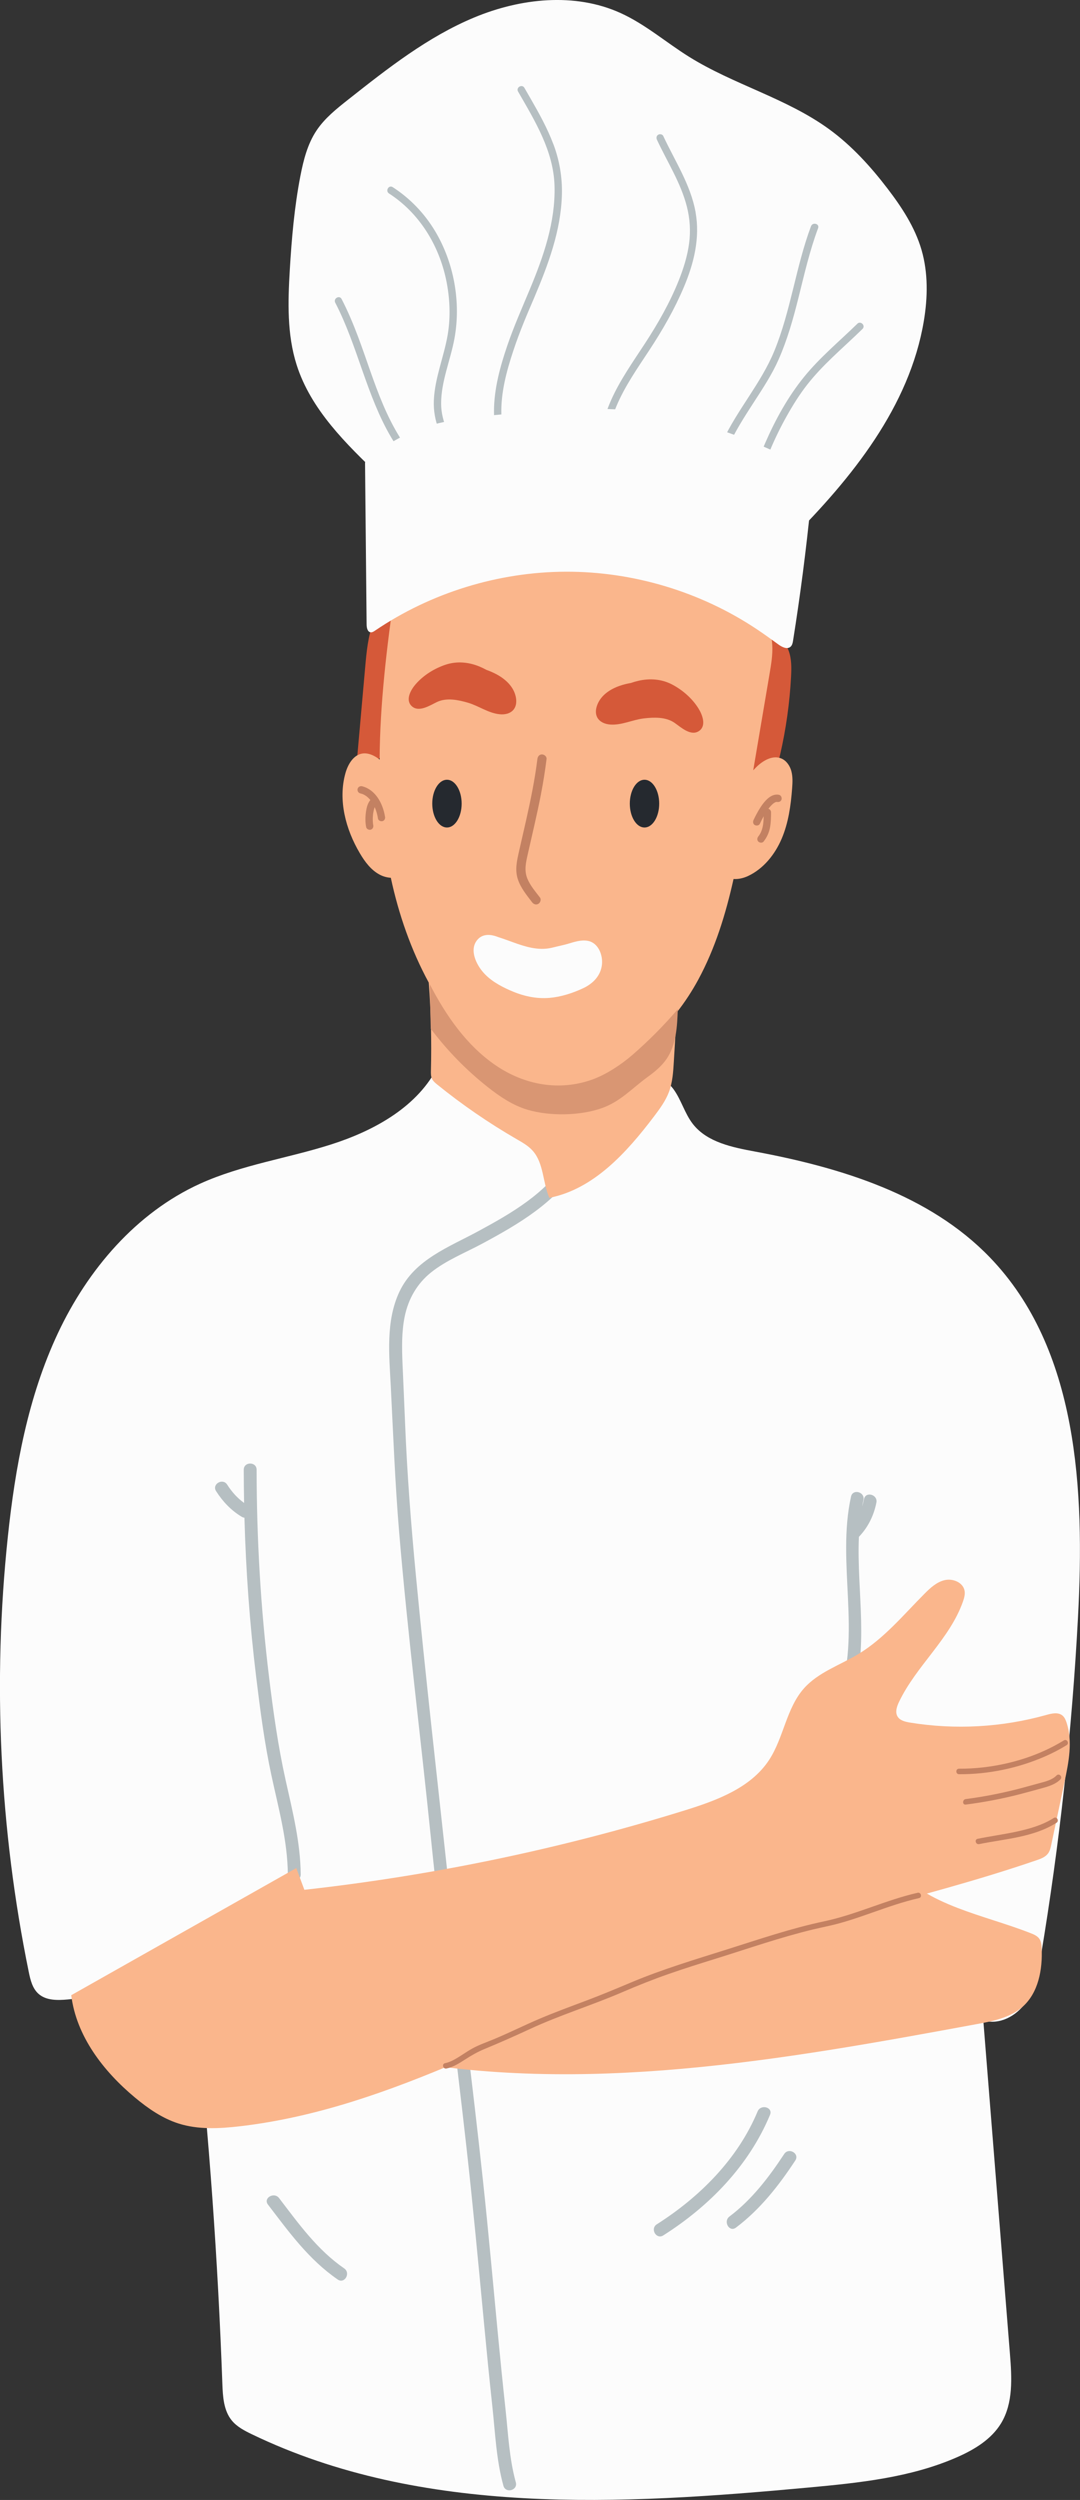 <svg xmlns="http://www.w3.org/2000/svg" width="466.57" height="1080" viewBox="0 0 466.57 1080"><rect x="0" y="0" width="466.57" height="1080" fill="#333333" stroke="none"/><g id="a"/><g id="b"><g id="c"><g id="d"><path d="M189.4 460.25c-8.65 17.73-27.54 28.14-46.33 34.15-18.79 6.01-38.67 8.8-56.63 16.96-27.62 12.56-48.53 37.13-61.43 64.6-12.89 27.47-18.44 57.8-21.63 87.97-6.61 62.6-3.56 126.21 9.03 187.89.7 3.45 1.57 7.14 4.2 9.5 3.28 2.95 8.21 2.87 12.61 2.47 12.35-1.14 24.58-3.53 36.44-7.15 4.03-1.23 8.52-2.57 12.31-.72 4.87 2.37 6.06 8.64 6.64 14.02 5.71 53.11 9.53 106.43 11.45 159.81.2 5.57.54 11.59 4.07 15.91 2.24 2.74 5.49 4.42 8.68 5.96 73.49 35.42 159.27 30.52 240.5 23.01 21.84-2.02 44.1-4.28 64.18-13.11 7.44-3.27 14.8-7.71 19-14.67 5.28-8.74 4.63-19.68 3.82-29.86l-11.52-144.21c6.75 2.24 14.3-1.81 18.34-7.65 4.04-5.85 5.37-13.1 6.54-20.11 8.08-48.43 13.44-97.32 16.03-146.35 2.91-54.9.07-115.97-38.12-155.52-26.14-27.08-64.26-38.73-101.26-45.64-9.9-1.85-20.81-3.99-27-11.94-3.56-4.57-5.01-10.49-8.45-15.15-3.45-4.66-10.6-7.69-14.95-3.86l-86.54-6.31z" fill="#fcfcfc"/><path d="M244.65 501.29c-8.43 14.12-23.93 22.95-37.98 30.57-12.66 6.87-27.56 12.28-34.11 26.17-5.99 12.7-4.42 27.43-3.73 41.01 1.06 20.96 1.85 41.88 3.6 62.8 3.7 44.24 9.28 88.3 13.76 132.47 4.53 44.71 10.4 89.26 15.39 133.92 2.78 24.88 5.09 49.8 7.45 74.72 1.15 12.15 2.33 24.31 3.65 36.44 1.25 11.51 1.7 23.27 4.8 34.48.95 3.44 6.31 1.98 5.36-1.48-2.84-10.26-3.29-20.93-4.44-31.46-1.18-10.84-2.27-21.69-3.3-32.55-2.11-22.05-4.07-44.11-6.43-66.13-4.67-43.64-10.39-87.16-15.12-130.79-4.73-43.64-9.72-87.29-13.89-130.99-2.09-21.91-3.8-43.87-4.67-65.87-.33-8.42-.74-16.84-1.09-25.26-.28-6.87-.45-13.91.95-20.68 1.58-7.57 5.33-14.14 11.41-19 6.56-5.24 14.84-8.51 22.2-12.47 15.25-8.21 31.86-17.82 40.99-33.11 1.84-3.08-2.96-5.88-4.8-2.8z" fill="#b6bfc2"/><path d="M371.17 663.8c3.89-4.09 6.35-9.15 7.44-14.67.69-3.49-4.66-4.99-5.36-1.48-.22 1.09-.49 2.15-.81 3.19.17-.95.36-1.89.57-2.83.77-3.48-4.59-4.97-5.36-1.48-6.33 28.68 4.68 59.47-5.6 87.42-1.24 3.36 4.13 4.81 5.36 1.48 8.45-22.96 2.6-47.6 3.64-71.51.04-.04.09-.07.13-.11z" fill="#b6bfc2"/><path d="M123.4 769.07c-3.28-14.73-5.36-29.7-7.18-44.67-3.61-29.69-5.33-59.56-5.36-89.46.0-3.58-5.56-3.58-5.56.0.0 4.78.07 9.57.16 14.35-2.94-2.12-5.35-4.83-7.31-7.91-1.92-3.01-6.73-.22-4.8 2.8 2.85 4.48 6.5 8.35 11.08 11.08.4.24.79.36 1.17.4.63 22.97 2.28 45.91 5.06 68.73 1.73 14.24 3.58 28.57 6.6 42.6 3.04 14.14 6.98 28.21 7.09 42.78.03 3.57 5.58 3.58 5.56.0-.11-13.83-3.52-27.28-6.51-40.7z" fill="#b6bfc2"/><path d="M327.3 912.14c-8.56 20.55-24.98 36.97-43.55 48.77-3.01 1.91-.23 6.72 2.8 4.8 19.92-12.65 36.95-30.11 46.11-52.09 1.37-3.3-4-4.74-5.36-1.48z" fill="#b6bfc2"/><path d="M338.79 930.53c-6.6 10.03-13.99 19.74-23.66 27.02-2.82 2.12-.06 6.95 2.8 4.8 10.48-7.89 18.49-18.13 25.65-29.01 1.97-3-2.84-5.78-4.8-2.8z" fill="#b6bfc2"/><path d="M148.7 979.97c-11.67-8.05-19.64-19.27-28.14-30.38-2.14-2.8-6.97-.04-4.8 2.8 9.11 11.92 17.62 23.75 30.14 32.38 2.95 2.04 5.73-2.78 2.8-4.8z" fill="#b6bfc2"/><path d="M128 807.02l3.49 9.39c55.65-6.19 110.71-17.68 164.19-34.27 13.83-4.29 28.58-9.68 36.54-21.77 6.36-9.66 7.45-22.39 15.13-31.02 6.21-6.97 15.58-10 23.56-14.84 11.03-6.69 19.39-16.87 28.49-26.01 2.52-2.54 5.3-5.11 8.8-5.89 3.49-.78 7.81 1.02 8.49 4.53.31 1.58-.15 3.21-.68 4.73-5.71 16.24-20.26 27.86-27.65 43.42-.93 1.96-1.73 4.35-.63 6.22 1.03 1.76 3.29 2.3 5.3 2.64 19.6 3.21 39.9 2.08 59.02-3.29 2.31-.65 5.05-1.28 6.91.24.94.76 1.43 1.93 1.81 3.08 2.69 8.15.93 17.02-.84 25.42-1.92 9.09-3.84 18.18-5.76 27.27-.28 1.34-.58 2.72-1.39 3.82-1.15 1.58-3.11 2.3-4.95 2.93-51.26 17.6-104.99 27.47-155.78 46.39-62.93 23.45-121.93 60.89-188.65 68.58-8.77 1.01-17.84 1.46-26.25-1.21-7.01-2.23-13.19-6.51-18.84-11.22-13.67-11.38-25.36-26.56-27.53-44.22l97.22-54.93z" fill="#fab68c"/><path d="M386.48 806.69c14.33 16.8 38.32 20.4 58.86 28.49 1.36.53 2.78 1.15 3.63 2.34.83 1.16.97 2.67 1.04 4.1.42 9.2-1.39 19.3-8.31 25.38-5.3 4.66-12.61 6.11-19.55 7.39-84.14 15.54-170.69 31.09-254.67 14.71l219-82.4z" fill="#fab68c"/><path d="M396.4 817.7c-13.73 3.13-26.52 9.39-40.3 12.31-14.28 3.02-28.1 7.75-42 12.14-13.79 4.36-27.68 8.51-41.04 14.1-6.56 2.75-13.09 5.51-19.75 8.01-6.68 2.51-13.39 4.97-19.97 7.75-6.69 2.84-13.19 6.1-19.9 8.9-3.09 1.29-6.36 2.4-9.3 4.01-2.72 1.49-5.21 3.39-7.94 4.87-1.26.68-2.55 1.24-3.95 1.53-1.5.32-.86 2.61.63 2.3 2.9-.61 5.48-2.26 7.94-3.84 2.72-1.75 5.37-3.3 8.37-4.54 6.66-2.76 13.22-5.66 19.75-8.69 12.94-6.01 26.63-10.2 39.73-15.84 6.67-2.87 13.37-5.56 20.23-7.95 6.82-2.38 13.72-4.54 20.62-6.69 13.89-4.33 27.67-9.15 41.83-12.56 3.51-.84 7.05-1.51 10.54-2.44 3.41-.91 6.77-1.99 10.1-3.13 6.62-2.26 13.17-4.75 19.91-6.64 1.7-.48 3.41-.92 5.13-1.31 1.49-.34.86-2.64-.63-2.3z" fill="#c38162"/><path d="M459.6 751.86c-10.51 6.47-22.74 10.28-34.96 11.67-3.43.39-6.89.58-10.34.56-1.53-.01-1.53 2.37.0 2.38 12.66.09 25.44-2.59 37.04-7.63 3.26-1.42 6.43-3.05 9.46-4.92 1.3-.8.11-2.86-1.2-2.06z" fill="#c38162"/><path d="M456.45 766.99c-1.86 1.94-4.75 2.64-7.26 3.31-3.27.88-6.53 1.82-9.82 2.66-7.3 1.85-14.7 3.29-22.16 4.25-1.5.19-1.52 2.58.0 2.38 7.81-1 15.53-2.47 23.16-4.42 3.34-.86 6.67-1.8 9.99-2.71 2.74-.75 5.74-1.67 7.77-3.78 1.06-1.11-.62-2.79-1.68-1.68z" fill="#c38162"/><path d="M455.23 785.38c-4.84 3.08-10.44 4.67-15.99 5.88-5.59 1.21-11.27 1.97-16.88 3.11-1.5.31-.87 2.6.63 2.3 11.2-2.28 23.54-2.93 33.44-9.23 1.29-.82.1-2.88-1.2-2.06z" fill="#c38162"/><g><path d="M154.04 334.74c1.37-15.44 2.74-30.89 4.11-46.33.59-6.7 1.21-13.5 3.61-19.78 2.4-6.28 6.87-12.09 13.13-14.55 7.76 30.54 7.74 63.01-20.85 80.67z" fill="#d55939"/><path d="M153.57 335.49l4.18-47.12c.59-6.64 1.2-13.51 3.64-19.89 2.73-7.13 7.59-12.51 13.35-14.78l.42-.17.11.44c4.45 17.51 5.53 32.76 3.21 45.33-2.87 15.58-11.03 27.61-24.23 35.77l-.67.42zm21.04-80.88c-5.37 2.28-9.9 7.41-12.48 14.15-2.4 6.28-3 13.09-3.59 19.67l-4.04 45.54c22.92-14.58 29.68-41.28 20.11-79.36z" fill="#d55939"/></g><g><path d="M318.86 344.49c2.75-3.98 6.41-7.32 10.63-9.69 1.72-.97 3.59-1.82 4.86-3.33 1.31-1.55 1.83-3.6 2.29-5.57 2.53-11 4.1-22.22 4.7-33.49.2-3.78.27-7.68-1.05-11.23-1.8-4.81-6-8.41-10.65-10.59-4.65-2.18-9.77-3.12-14.82-4.04l4.05 77.95z" fill="#d55939"/><path d="M319.19 344.71l-.65-.45c2.78-4.02 6.5-7.41 10.76-9.81.29-.16.58-.32.88-.48 1.41-.77 2.86-1.56 3.88-2.76 1.22-1.44 1.74-3.38 2.2-5.41 2.52-10.95 4.1-22.2 4.69-33.42.2-3.69.28-7.58-1.02-11.07-1.6-4.28-5.31-7.96-10.45-10.37-4.63-2.17-9.77-3.11-14.73-4.01l.14-.78c5.01.91 10.19 1.85 14.92 4.07 5.33 2.5 9.19 6.34 10.86 10.81 1.36 3.63 1.27 7.62 1.07 11.39-.6 11.27-2.18 22.56-4.71 33.56-.49 2.13-1.04 4.16-2.37 5.74-1.11 1.31-2.63 2.14-4.1 2.94-.29.16-.58.32-.87.48-4.15 2.34-7.78 5.65-10.5 9.57z" fill="#d55939"/></g><path d="M341.9 333.21c-.63-2.36-2.13-4.61-4.38-5.55-3.7-1.54-7.85.87-10.72 3.67-.48.47-.95.96-1.4 1.45 2.36-13.94 4.72-27.88 7.08-41.82.68-4.03 1.37-8.09 1.15-12.17-.86-16.3-15.65-28.48-30.72-34.73-34.62-14.36-74.03-8.45-110.61-.28-6.61 1.47-13.73 3.34-21.72 11.33-3.44 24.21-6.45 48.66-6.58 73.06-.71-.58-1.47-1.1-2.3-1.54-1.51-.81-3.23-1.33-4.93-1.13-4.03.48-6.48 4.68-7.56 8.59-3.21 11.58.13 24.18 6.25 34.53 2.19 3.71 4.88 7.34 8.71 9.31 1.43.74 3.05 1.18 4.67 1.28 3.39 15.82 8.75 31.22 16.39 45.29.94 12.62 1.25 25.29.94 37.94-.03 1.27-.06 2.6.52 3.74.48.94 1.32 1.64 2.14 2.31 10.8 8.75 22.29 16.65 34.33 23.61 2.49 1.44 5.06 2.88 6.97 5.03 4.83 5.42 4.3 13.68 7.18 20.34 19.17-3.74 33.41-19.57 45.21-35.14 2.53-3.34 5.06-6.78 6.52-10.72 1.52-4.11 1.8-8.55 2.06-12.92.43-7.11.85-14.21 1.28-21.32 3.5-4.46 6.61-9.22 9.27-14.14 7.35-13.59 11.88-28.37 15.25-43.5 2.06.16 4.32-.38 6.21-1.26 6.74-3.14 11.7-9.36 14.61-16.21 2.9-6.85 3.94-14.34 4.49-21.76.18-2.44.31-4.92-.32-7.28z" fill="#fab68c"/><path d="M185.64 425.16c6.98 13.51 15.9 26.47 28.46 35.05 12.56 8.57 27.54 11.23 41.71 6.18 6.01-2.14 12.57-6.47 17.39-10.65 7.01-6.09 13.57-12.69 19.61-19.75-.25 7.42-.63 15.29-4.81 21.43-2.11 3.1-5.04 5.53-8.07 7.73-6.92 5.02-11.77 10.64-19.82 13.53-9.39 3.37-22.56 3.57-32.13.76-6.39-1.87-12.03-5.68-17.25-9.8-9.25-7.31-17.56-15.81-24.64-25.24l-.43-19.23z" fill="#d99673"/><path d="M233.71 343.04c.97-5.02 1.78-10.07 2.41-15.15.13-1.07-1.01-1.98-1.98-1.98-1.18.0-1.85.92-1.98 1.98-1.11 8.98-2.94 17.85-4.92 26.67-1 4.45-2.04 8.88-3.04 13.33-.89 3.96-1.79 7.82-.53 11.81 1.21 3.82 3.8 6.92 6.18 10.06.65.85 1.71 1.3 2.72.71.84-.49 1.36-1.86.71-2.72-1.96-2.58-4.24-5.17-5.47-8.22-1.44-3.58-.6-6.98.21-10.59 1.94-8.63 4.02-17.22 5.7-25.91z" fill="#c38162"/><path d="M253.99 406.46c-2.97-.58-5.99.5-8.81 1.32-1.48.43-2.98.74-4.48 1.1-1.49.37-3 .77-4.53.93-5.85.6-11.4-1.61-16.79-3.56-1.35-.49-2.7-.96-4.06-1.39-.2-.08-.41-.16-.61-.23-2.81-1.03-6.04-1.25-8.26 1.13-3.74 4.01-1.12 10.02 1.76 13.65 3.11 3.91 7.63 6.44 12.13 8.43 5.41 2.4 11.1 3.75 17.06 3.25 4.95-.42 9.99-2.05 14.49-4.15 4.23-1.98 7.6-5.34 8.15-10.15.48-4.14-1.51-9.45-6.05-10.34z" fill="#fcfcfc"/><g><ellipse cx="193.1" cy="347.17" rx="5.95" ry="9.92" fill="#25292f"/><path d="M193.09 357.49c-3.5.0-6.35-4.63-6.35-10.32s2.85-10.32 6.35-10.32 6.35 4.63 6.35 10.32-2.85 10.32-6.35 10.32zm0-19.84c-3.06.0-5.55 4.27-5.55 9.52s2.49 9.52 5.55 9.52 5.56-4.27 5.56-9.52-2.49-9.52-5.56-9.52z" fill="#25292f"/></g><g><ellipse cx="278.43" cy="347.17" rx="5.95" ry="9.92" fill="#25292f"/><path d="M278.43 357.49c-3.5.0-6.35-4.63-6.35-10.32s2.85-10.32 6.35-10.32 6.35 4.63 6.35 10.32-2.85 10.32-6.35 10.32zm0-19.84c-3.06.0-5.55 4.27-5.55 9.52s2.49 9.52 5.55 9.52 5.55-4.27 5.55-9.52-2.49-9.52-5.55-9.52z" fill="#25292f"/></g><path d="M301.75 306.07c-2.68-4.33-6.85-7.96-11.33-10.33-4.55-2.4-9.66-2.77-14.63-1.63-1.06.24-2.14.55-3.21.93-1.63.29-3.24.68-4.8 1.22-4.12 1.42-8.08 3.98-9.73 8.19-.67 1.71-.94 3.74-.06 5.43 1.09 2.07 3.42 2.97 5.65 3.13 5 .35 9.61-2.08 14.5-2.65 4.42-.52 9.55-.69 13.29 1.92 2.77 1.93 7.11 5.99 10.65 3.45 3.18-2.28 1.32-7.01-.33-9.66z" fill="#d55939"/><path d="M179.67 295.47c3.36-3.83 8.05-6.72 12.84-8.32 4.86-1.61 9.95-1.14 14.64.8 1 .42 2.01.9 2.99 1.44 1.55.55 3.06 1.21 4.5 1.99 3.8 2.08 7.27 5.26 8.19 9.68.37 1.79.3 3.84-.85 5.36-1.41 1.86-3.85 2.37-6.06 2.15-4.97-.48-9.09-3.63-13.79-5-4.25-1.24-9.26-2.25-13.36-.29-3.04 1.45-7.97 4.74-11.03 1.65-2.74-2.77-.12-7.13 1.93-9.47z" fill="#d55939"/><path d="M336.56 343.37c-2.26-.47-4.23.83-5.72 2.42-1.59 1.69-2.83 3.71-3.93 5.74-.49.9-.94 1.81-1.38 2.74-.35.75-.23 1.75.57 2.17.7.37 1.79.23 2.17-.57.51-1.09 1.06-2.18 1.64-3.23.0.43-.02.86-.04 1.28-.04.9-.11 1.77-.24 2.51-.32 1.83-.88 3.46-2.02 4.9-.53.67-.66 1.59.0 2.25.55.55 1.71.68 2.25.0 1.43-1.81 2.38-3.86 2.8-6.13.4-2.16.43-4.35.44-6.54.0-.7-.49-1.31-1.14-1.51.06-.08.12-.17.19-.25l.06-.08s.05-.06.08-.1c.2-.26.42-.51.64-.75.35-.39.73-.75 1.14-1.09.06-.05.17-.13.21-.16.11-.08.23-.15.34-.22.11-.06.23-.12.34-.18h0s.02-.01.04-.02c.11-.03.23-.07.35-.1h.03c.1.0.22.0.32-.01h0c.81.17 1.75-.23 1.95-1.11.18-.79-.24-1.77-1.11-1.95z" fill="#c38162"/><path d="M166.32 352.79c-.88-5.55-4.03-11.64-9.88-13.12-.83-.21-1.72.27-1.95 1.11-.22.81.27 1.74 1.11 1.95.32.08.63.17.94.28.0.0.25.1.28.11.12.06.24.11.36.17.28.14.55.3.82.48.11.07.22.15.32.22.05.04.1.07.15.11l.03.03c.47.38.91.81 1.31 1.26.08.09.13.15.19.22-1.16 1.34-1.64 3.31-1.88 4.99-.32 2.23-.38 4.5.07 6.72.17.84 1.17 1.33 1.95 1.11.87-.24 1.28-1.11 1.11-1.95-.04-.19-.07-.38-.1-.57v-.07c-.02-.11-.03-.21-.04-.32-.04-.47-.07-.94-.07-1.42.0-.48.0-.95.04-1.42.01-.24.03-.48.06-.72.01-.14.03-.29.05-.43v-.08c.15-.91.34-1.82.65-2.68l.03-.08c.18.4.34.8.49 1.21.42 1.21.73 2.46.93 3.73.13.85 1.19 1.32 1.95 1.11.9-.25 1.24-1.1 1.11-1.95z" fill="#c38162"/><path d="M341.58 233c26.45-26.49 51.35-57.38 57.52-94.31 1.71-10.21 1.89-20.85-1.01-30.79-2.84-9.73-8.51-18.38-14.67-26.43-7.29-9.54-15.46-18.52-25.16-25.6-18.42-13.44-41.32-19.3-60.65-31.38-9.92-6.2-18.89-14.04-29.55-18.87-19.76-8.96-43.21-6.4-63.24 1.95-20.03 8.35-37.33 21.97-54.36 35.42-5.05 3.99-10.19 8.08-13.75 13.44-3.85 5.79-5.6 12.7-6.93 19.53-2.6 13.41-3.78 27.05-4.59 40.68-.82 13.76-1.22 27.86 2.96 40.99 6.15 19.33 21.38 34.19 36.06 48.19l177.37 27.16z" fill="#fcfcfc"/><path d="M239.03 62.22c-2.58-6.84-6.13-13.24-9.77-19.56-.9-1.57-1.81-3.14-2.71-4.71-1.02-1.77-3.76-.17-2.74 1.6 7.27 12.67 15.3 25.62 15.75 40.66.47 15.71-4.79 30.69-10.76 44.99-3.34 8.01-6.86 15.93-9.66 24.15-3.08 9.04-5.71 18.63-5.73 28.25-.02 8.23 2.46 16.92 10.15 21.11.97.53 2 .97 3.04 1.35 1.92.7 2.75-2.36.84-3.06-3.57-1.31-6.41-3.67-8.22-6.93-1.81-3.26-2.49-7.18-2.62-10.96-.3-9.37 2.23-18.75 5.15-27.57 1.38-4.18 2.93-8.3 4.59-12.39 1.48-3.66 2.87-6.84 4.46-10.58 6.01-14.21 11.56-28.93 11.95-44.54.19-7.51-1.06-14.81-3.71-21.83z" fill="#b6bfc2"/><path d="M199 196.51c-4.18-6.89-8.42-13.84-8.43-22.16-.01-9.56 4-18.65 5.73-27.94 2.92-15.71-.13-32.89-8.35-46.59-4.57-7.63-10.82-14.15-18.29-18.97-1.72-1.11-3.32 1.64-1.6 2.74 13.08 8.44 21.56 22.3 24.7 37.4 1.6 7.7 1.97 15.91.64 23.69-1.62 9.46-5.54 18.54-5.97 28.21-.2 4.43.57 8.83 2.23 12.94 1.74 4.33 4.19 8.31 6.61 12.29 1.06 1.74 3.81.15 2.74-1.6z" fill="#b6bfc2"/><path d="M182.22 201.09c-7.37-7.44-12.57-16.56-16.67-26.14-4.12-9.64-7.18-19.69-10.87-29.5-2.09-5.54-4.38-11.02-7.11-16.28-.94-1.81-3.68-.21-2.74 1.6 4.87 9.37 8.23 19.39 11.72 29.33 3.49 9.92 7.14 19.89 12.51 28.97 3.06 5.16 6.68 10 10.91 14.26 1.44 1.45 3.68-.79 2.25-2.25z" fill="#b6bfc2"/><path d="M300.5 91.65c-2.15-11.87-8.94-22.12-13.96-32.89-.36-.78-1.48-.97-2.17-.57-.8.47-.93 1.39-.57 2.17 4.45 9.56 10.32 18.61 12.94 28.92 1.32 5.19 1.67 10.53.96 15.84-.73 5.5-2.41 10.86-4.46 16-3.83 9.61-9.02 18.7-14.67 27.35-5.15 7.89-10.67 15.66-14.53 24.31-2.12 4.76-3.7 9.72-4.34 14.9-.67 5.42-.18 10.92 1.28 16.17.55 1.97 3.61 1.13 3.06-.84-1.31-4.73-1.77-9.6-1.27-14.48.46-4.46 1.76-8.83 3.49-12.95 3.62-8.67 9.09-16.44 14.22-24.25 5.73-8.72 10.95-17.77 15-27.4 4.31-10.23 7.01-21.18 5-32.28z" fill="#b6bfc2"/><path d="M350.37 97.71c-6.59 17.6-8.72 36.56-15.88 53.97-5.73 13.92-15.99 25.33-22.3 38.95-3.32 7.17-5.67 15.09-4.06 23.02.41 2 3.47 1.15 3.06-.84-1.34-6.58.55-13.38 3.2-19.39 3.06-6.93 7.19-13.33 11.29-19.67 3.88-5.99 7.81-11.93 10.7-18.48 3.77-8.53 6.28-17.51 8.54-26.53 2.54-10.14 4.84-20.36 8.51-30.17.72-1.92-2.35-2.74-3.06-.84z" fill="#b6bfc2"/><path d="M370.37 139.87c-7.73 7.55-16.12 14.49-22.96 22.9-6.97 8.57-12.41 18.46-16.81 28.56-2.53 5.8-4.71 11.75-6.55 17.8-.59 1.96 2.47 2.8 3.06.84 3.18-10.47 7.38-20.63 12.74-30.17 2.66-4.74 5.56-9.41 8.92-13.69 3.26-4.15 6.92-7.96 10.72-11.62 4.33-4.17 8.82-8.18 13.12-12.38 1.46-1.43-.78-3.68-2.25-2.25z" fill="#b6bfc2"/><path d="M157.7 199.76c.23 23.35.45 46.7.68 70.06.01 1.4.4 3.23 1.79 3.35.66.06 1.26-.33 1.8-.7 24.14-16.39 53.23-25.38 82.41-25.49 29.18-.11 58.33 8.67 82.6 24.87 3.16 2.11 6.24 4.35 9.32 6.58 1.55 1.12 3.75 2.24 5.2.99.76-.65.97-1.73 1.12-2.72 3.13-19.66 5.68-39.4 7.65-59.21.51-5.09.81-10.75-2.39-14.74-1.81-2.25-4.49-3.59-7.09-4.84-20.11-9.61-41.33-17.39-63.45-20.1-20.9-2.56-42.06-.56-63.02 1.45-10.07.96-20.23 1.95-29.89 4.96-9.37 2.93-18.14 7.76-26.73 15.54z" fill="#fcfcfc"/></g></g></g></svg>